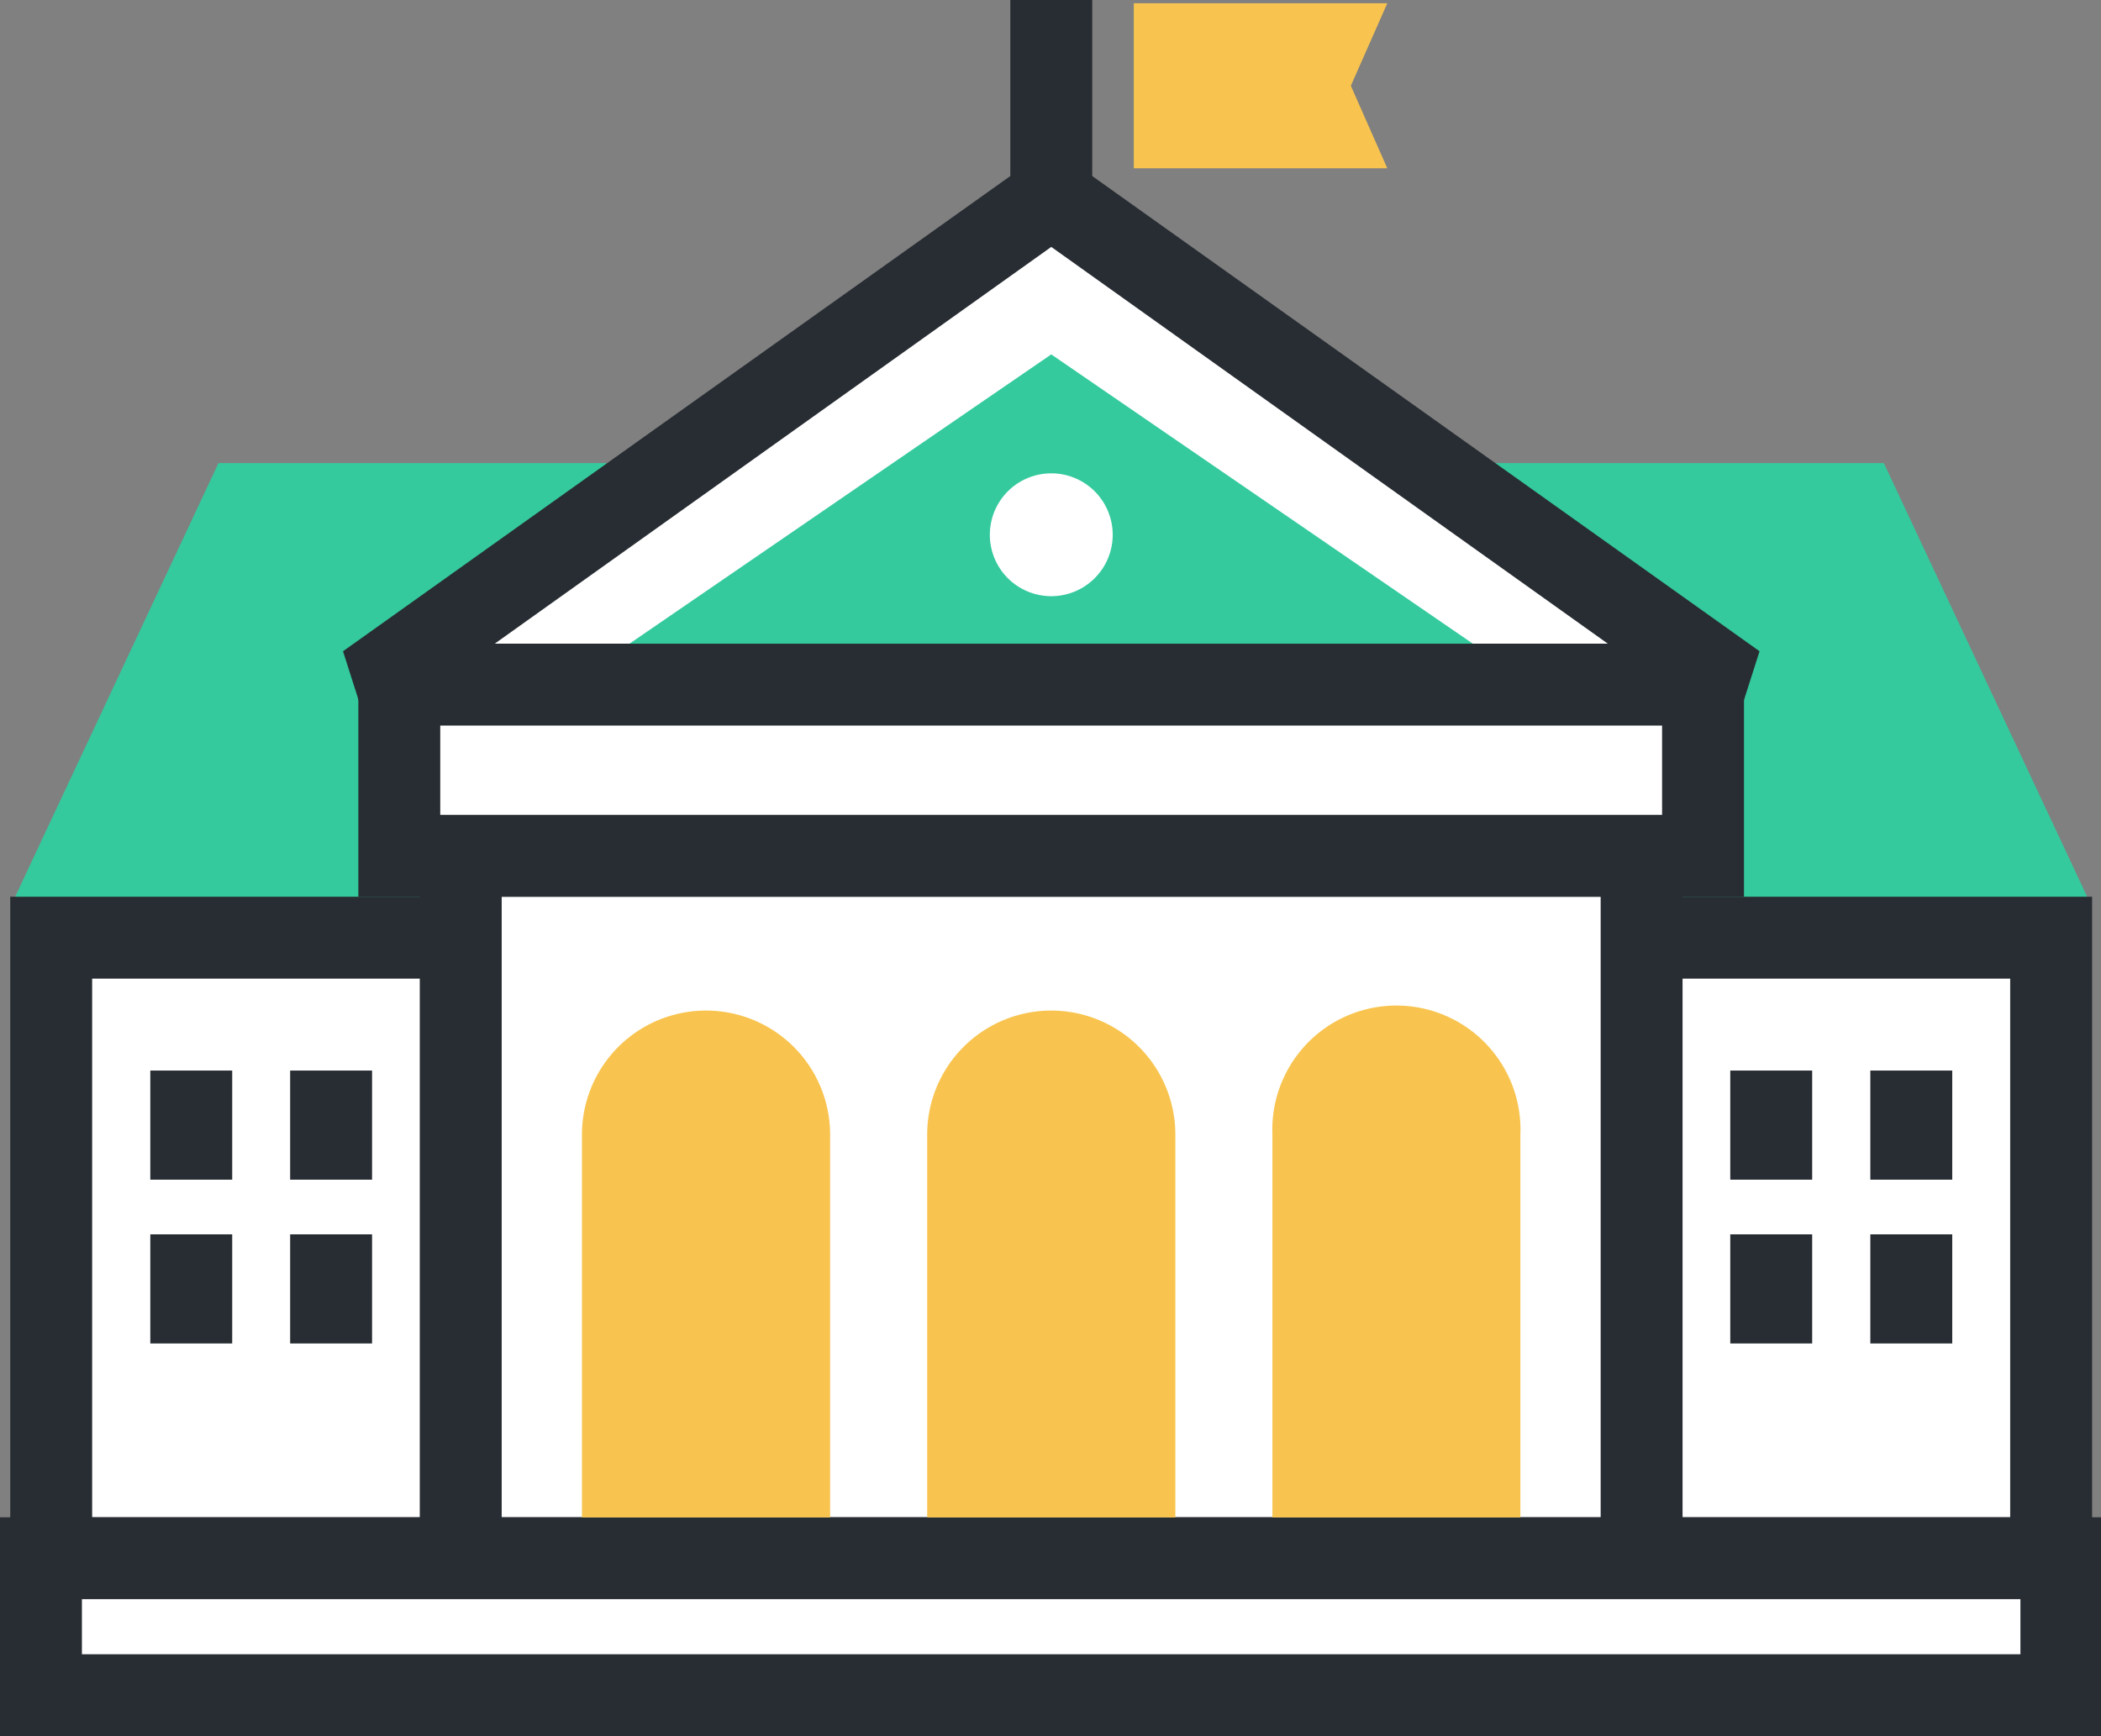 <?xml version="1.0" standalone="no"?><!DOCTYPE svg PUBLIC "-//W3C//DTD SVG 1.1//EN" "http://www.w3.org/Graphics/SVG/1.1/DTD/svg11.dtd"><svg t="1684725650507" class="icon" viewBox="0 0 1239 1024" version="1.1" xmlns="http://www.w3.org/2000/svg" p-id="2579" xmlns:xlink="http://www.w3.org/1999/xlink" width="38.719" height="32"><rect x="0" y="0" width="1239" height="1024" fill="#808080" stroke="none"/><path d="M1231.698 530.717H8.091l120.755-257.57H1110.943l120.755 257.57z" fill="#34CA9D" p-id="2580"></path><path d="M30.189 553.057h1179.411v366.128H30.189z" fill="#FFFFFF" p-id="2581"></path><path d="M1233.751 943.215H6.038V528.906h1227.713z m-1179.411-48.302h1131.109V577.208H54.34z" fill="#282D33" p-id="2582"></path><path d="M619.955 115.925l403.683 287.879H216.272L619.955 115.925z" fill="#FFFFFF" p-id="2583"></path><path d="M1023.638 427.955H216.272l-14.008-43.834L605.947 96.604h28.015l403.683 287.517z m-731.894-48.302h656.423L619.955 145.63z" fill="#282D33" p-id="2584"></path><path d="M348.86 394.989l271.094-185.962 270.974 185.962H348.86z" fill="#34CA9D" p-id="2585"></path><path d="M271.698 504.755h696.392v414.43H271.698z" fill="#FFFFFF" p-id="2586"></path><path d="M992.242 943.215H247.547V480.604h744.694z m-696.392-48.302h648.091V528.906H295.849z" fill="#282D33" p-id="2587"></path><path d="M24.151 919.064h1191.487v80.664H24.151z" fill="#FFFFFF" p-id="2588"></path><path d="M1239.789 1024H0V894.913h1239.789zM48.302 975.698h1143.185v-32.483H48.302z" fill="#282D33" p-id="2589"></path><path d="M235.472 403.804h768.845v100.951H235.472z" fill="#FFFFFF" p-id="2590"></path><path d="M1028.468 528.906H211.321V379.653h817.147z m-768.845-48.302h720.543v-52.649H259.623z" fill="#282D33" p-id="2591"></path><path d="M619.955 112.906z" fill="#FFFFFF" p-id="2592"></path><path d="M595.804 0h48.302v112.906h-48.302z" fill="#282D33" p-id="2593"></path><path d="M668.619 99.26V1.932h149.494l-21.494 48.664 21.494 48.664H668.619zM489.54 895.034v-225.811a73.177 73.177 0 0 0-146.355 0v225.811zM693.132 895.034v-225.811a73.177 73.177 0 1 0-146.355 0v225.811zM896.604 895.034v-225.811a73.177 73.177 0 1 0-146.234 0v225.811z" fill="#F8C44F" p-id="2594"></path><path d="M88.634 631.426h48.302v64.362h-48.302zM171.109 631.426h48.302v64.362h-48.302zM88.634 728.03h48.302v64.362h-48.302zM171.109 728.03h48.302v64.362h-48.302zM1020.377 631.426h48.302v64.362h-48.302zM1102.974 631.426h48.302v64.362h-48.302zM1020.377 728.03h48.302v64.362h-48.302zM1102.974 728.03h48.302v64.362h-48.302z" fill="#282D33" p-id="2595"></path><path d="M619.955 315.411m-36.226 0a36.226 36.226 0 1 0 72.453 0 36.226 36.226 0 1 0-72.453 0Z" fill="#FFFFFF" p-id="2596"></path></svg>